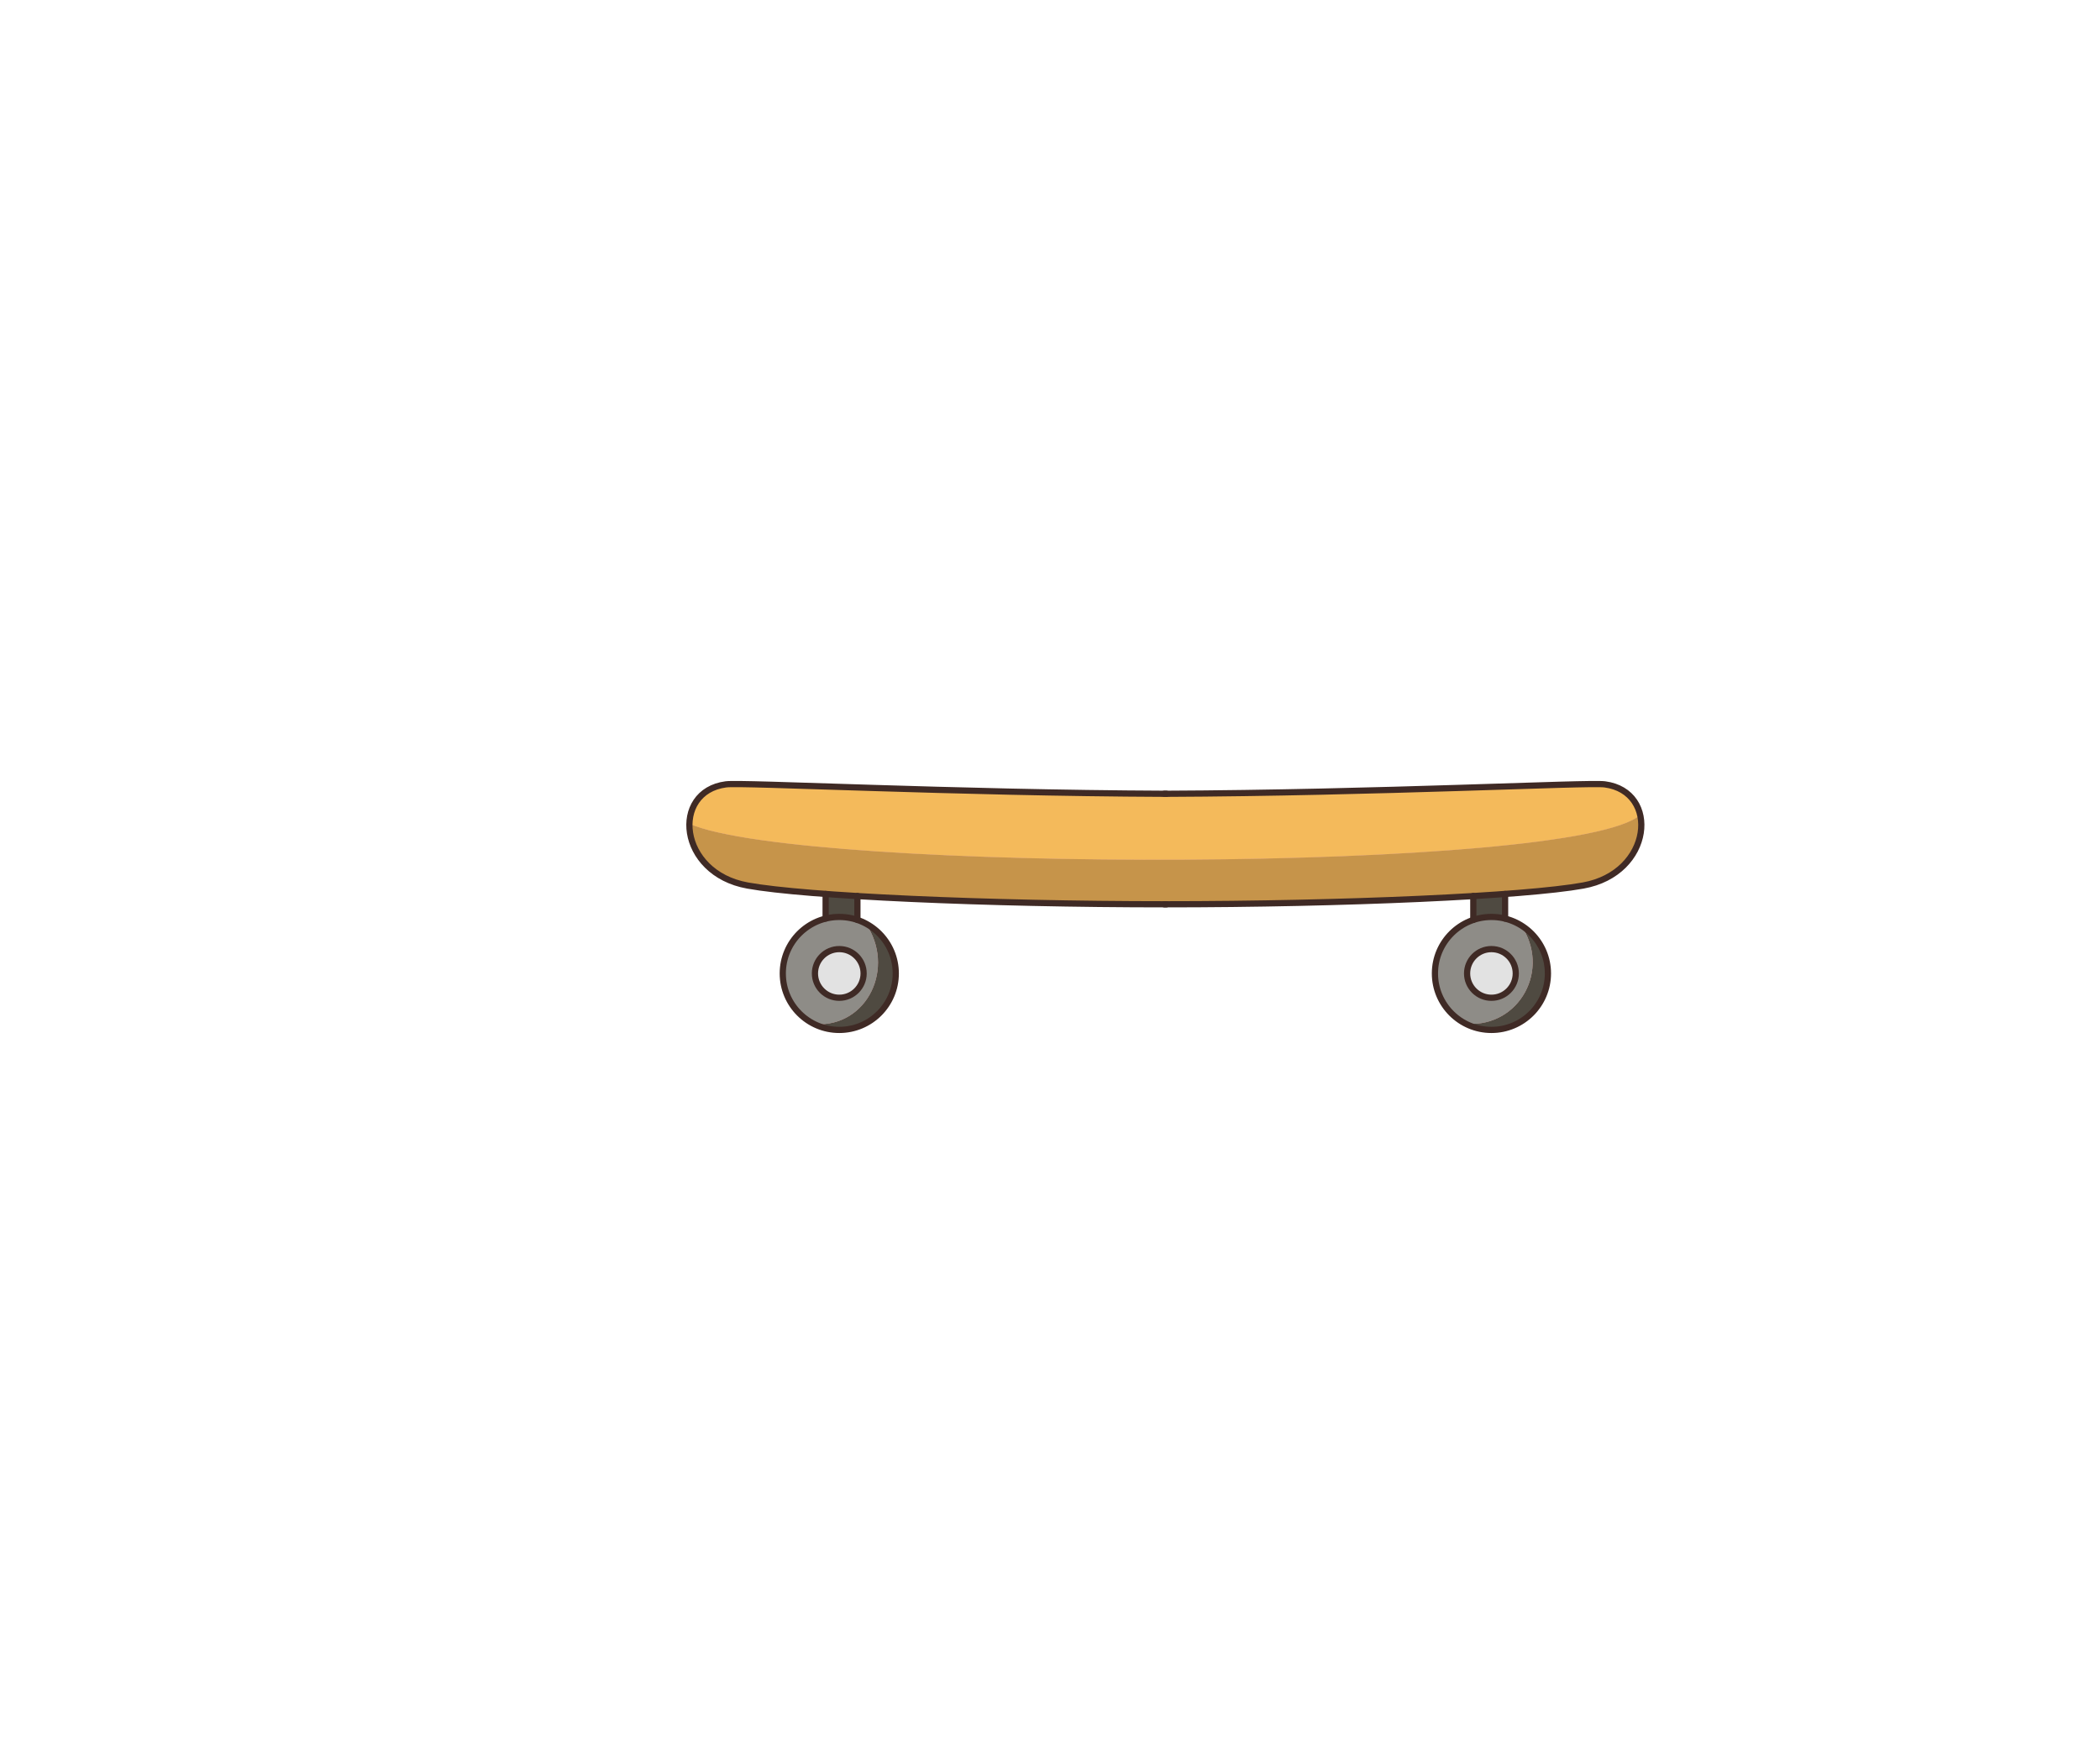 <?xml version="1.0" encoding="UTF-8"?><svg xmlns="http://www.w3.org/2000/svg" viewBox="0 0 169.12 140.65"><defs><style>.f{fill:#e2e2e2;}.g{fill:#8e8c87;}.h{fill:none;stroke:#3f2a25;stroke-linecap:round;stroke-linejoin:round;stroke-width:.5px;}.i{fill:#4f4a41;}.j{fill:#c6944a;}.k{fill:#bc7171;}.l{fill:#f4ba5b;}</style></defs><g id="a"/><g id="b"><g><path class="k" d="M69.08,72.17c-.9-.06-1.76-.11-2.57-.17-2.75-.2-4.91-.43-6.27-.68-3.17-.57-4.73-2.91-4.69-4.95,9.17,3.96,71.39,3.96,76.56-.73,.49,2.16-1.04,5.04-4.6,5.68-1.36,.25-3.52,.48-6.27,.68-.81,.06-1.67,.11-2.57,.17-6.62,.4-15.62,.66-24.7,.66h-.19c-9.08,0-18.08-.26-24.7-.66Z"/><path class="k" d="M129.26,63.17c1.62,.21,2.57,1.22,2.85,2.47-5.17,4.69-67.39,4.69-76.56,.73,.03-1.57,1.01-2.94,2.94-3.2,1.31-.18,18.1,.68,35.29,.76h.19c17.19-.08,33.98-.94,35.29-.76Z"/><path class="k" d="M120.14,76.44c1.08,0,1.96,.88,1.96,1.96s-.88,1.95-1.96,1.95-1.96-.87-1.96-1.95,.88-1.96,1.96-1.96Z"/><path class="k" d="M121.24,72v1.98h0c-.35-.08-.72-.13-1.1-.13-.52,0-1.01,.09-1.47,.24v-1.92c.9-.06,1.76-.11,2.57-.17Z"/><path class="k" d="M118.18,82.47c4.21,.24,6.74-4.4,4.3-7.96,1.32,.79,2.21,2.24,2.21,3.89,0,2.51-2.04,4.55-4.55,4.55-.71,0-1.37-.16-1.97-.46v-.02Z"/><path class="k" d="M122.1,78.4c0-1.08-.88-1.96-1.96-1.96s-1.96,.88-1.96,1.96,.88,1.95,1.96,1.95,1.96-.87,1.96-1.95Zm.38-3.89c2.44,3.56-.09,8.2-4.3,7.96v.02c-1.54-.72-2.59-2.29-2.59-4.09,0-1.99,1.29-3.69,3.08-4.31,.46-.15,.95-.24,1.47-.24,.38,0,.75,.05,1.1,.14,.44,.11,.86,.28,1.24,.52Z"/><path class="k" d="M69.7,74.36c1.46,.75,2.46,2.28,2.46,4.04,0,2.51-2.03,4.55-4.55,4.55-.7,0-1.36-.16-1.95-.45,4.22,.24,6.5-4.58,4.04-8.14Z"/><path class="k" d="M67.61,76.44c1.08,0,1.96,.88,1.96,1.96s-.88,1.95-1.96,1.95-1.95-.87-1.95-1.95,.87-1.96,1.95-1.96Z"/><path class="k" d="M67.61,73.85c-.38,0-.75,.05-1.1,.13v-1.98c.81,.06,1.67,.11,2.57,.17v1.92c-.46-.16-.96-.24-1.47-.24Z"/><path class="k" d="M65.66,78.4c0,1.08,.87,1.95,1.95,1.95s1.96-.87,1.96-1.95-.88-1.96-1.96-1.96-1.95,.88-1.95,1.96Zm0,4.1c-1.54-.72-2.6-2.29-2.6-4.1,0-2.13,1.47-3.92,3.45-4.42,.35-.08,.72-.13,1.1-.13,.51,0,1.01,.08,1.47,.24,.21,.07,.42,.16,.62,.27,2.46,3.56,.18,8.38-4.04,8.14Z"/></g></g><g id="c"><g><path class="j" d="M121.24,72c-.81,.06-1.67,.11-2.57,.17-6.62,.4-15.62,.66-24.7,.66h-.19c-9.08,0-18.08-.26-24.7-.66-.9-.06-1.76-.11-2.57-.17-2.75-.2-4.91-.43-6.27-.68-3.17-.57-4.73-2.91-4.69-4.95,9.17,3.96,71.39,3.96,76.56-.74,.5,2.16-1.04,5.05-4.6,5.69-1.36,.25-3.52,.48-6.27,.68Z"/><path class="l" d="M129.26,63.17c1.61,.21,2.56,1.22,2.85,2.46-5.17,4.7-67.39,4.7-76.56,.74,.03-1.57,1.01-2.94,2.94-3.2,1.31-.18,18.1,.68,35.29,.76h.19c17.19-.08,33.98-.94,35.29-.76Z"/><path class="f" d="M120.14,76.44c1.08,0,1.95,.88,1.95,1.96s-.87,1.95-1.95,1.95-1.96-.87-1.96-1.95,.88-1.96,1.96-1.96Z"/><path class="i" d="M118.67,72.17c.9-.06,1.76-.11,2.57-.17v1.98h0c-.35-.08-.72-.13-1.1-.13-.51,0-1.01,.08-1.47,.24v-1.92Z"/><path class="i" d="M122.48,74.51c1.32,.78,2.21,2.23,2.21,3.89,0,2.51-2.04,4.54-4.55,4.54-.71,0-1.37-.16-1.97-.45v-.02c4.22,.23,6.75-4.4,4.31-7.96Z"/><path class="g" d="M118.18,78.4c0,1.08,.88,1.95,1.96,1.95s1.95-.87,1.95-1.95-.87-1.96-1.95-1.96-1.96,.88-1.96,1.96Zm4.3-3.89c2.44,3.56-.09,8.19-4.3,7.96v.02c-1.54-.73-2.59-2.28-2.59-4.09,0-2.01,1.29-3.7,3.08-4.31,.46-.16,.96-.24,1.47-.24,.38,0,.75,.05,1.1,.14,.44,.11,.86,.28,1.24,.52Z"/><path class="i" d="M72.16,78.4c0,2.51-2.04,4.54-4.55,4.54-.7,0-1.35-.16-1.94-.44,4.2,.22,6.48-4.58,4.04-8.13,1.45,.75,2.45,2.27,2.45,4.03Z"/><path class="f" d="M67.61,76.44c1.08,0,1.96,.88,1.96,1.96s-.88,1.95-1.96,1.95-1.96-.87-1.96-1.95,.88-1.96,1.96-1.96Z"/><path class="i" d="M67.61,73.85c-.38,0-.75,.05-1.1,.13v-1.98c.81,.06,1.67,.11,2.57,.17v1.92c-.46-.15-.95-.24-1.47-.24Z"/><path class="g" d="M66.51,73.98c.35-.08,.72-.13,1.1-.13,.52,0,1.01,.09,1.47,.24,.22,.08,.43,.17,.63,.28,2.44,3.55,.16,8.35-4.04,8.13-1.54-.72-2.61-2.28-2.61-4.1,0-2.14,1.47-3.93,3.45-4.42Zm3.06,4.42c0-1.08-.88-1.96-1.96-1.96s-1.96,.88-1.96,1.96,.88,1.95,1.96,1.95,1.96-.87,1.96-1.95Z"/></g></g><g id="d"><g id="e"/><path class="h" d="M93.94,63.94c-17.26-.07-34.17-.94-35.48-.76-4.44,.58-3.85,7.15,1.75,8.15,4.7,.85,19.14,1.51,33.73,1.51"/><circle class="h" cx="67.59" cy="78.41" r="4.55"/><circle class="h" cx="67.59" cy="78.41" r="1.96"/><line class="h" x1="66.49" y1="72.01" x2="66.49" y2="73.99"/><line class="h" x1="69.05" y1="72.17" x2="69.05" y2="74.1"/><path class="h" d="M93.76,72.84c14.59,0,29.03-.66,33.73-1.51,5.6-1,6.19-7.57,1.75-8.15-1.31-.18-18.22,.69-35.48,.76"/><circle class="h" cx="120.11" cy="78.41" r="4.55"/><circle class="h" cx="120.11" cy="78.41" r="1.96"/><line class="h" x1="121.21" y1="72.01" x2="121.21" y2="73.99"/><line class="h" x1="118.65" y1="72.17" x2="118.65" y2="74.1"/></g></svg>